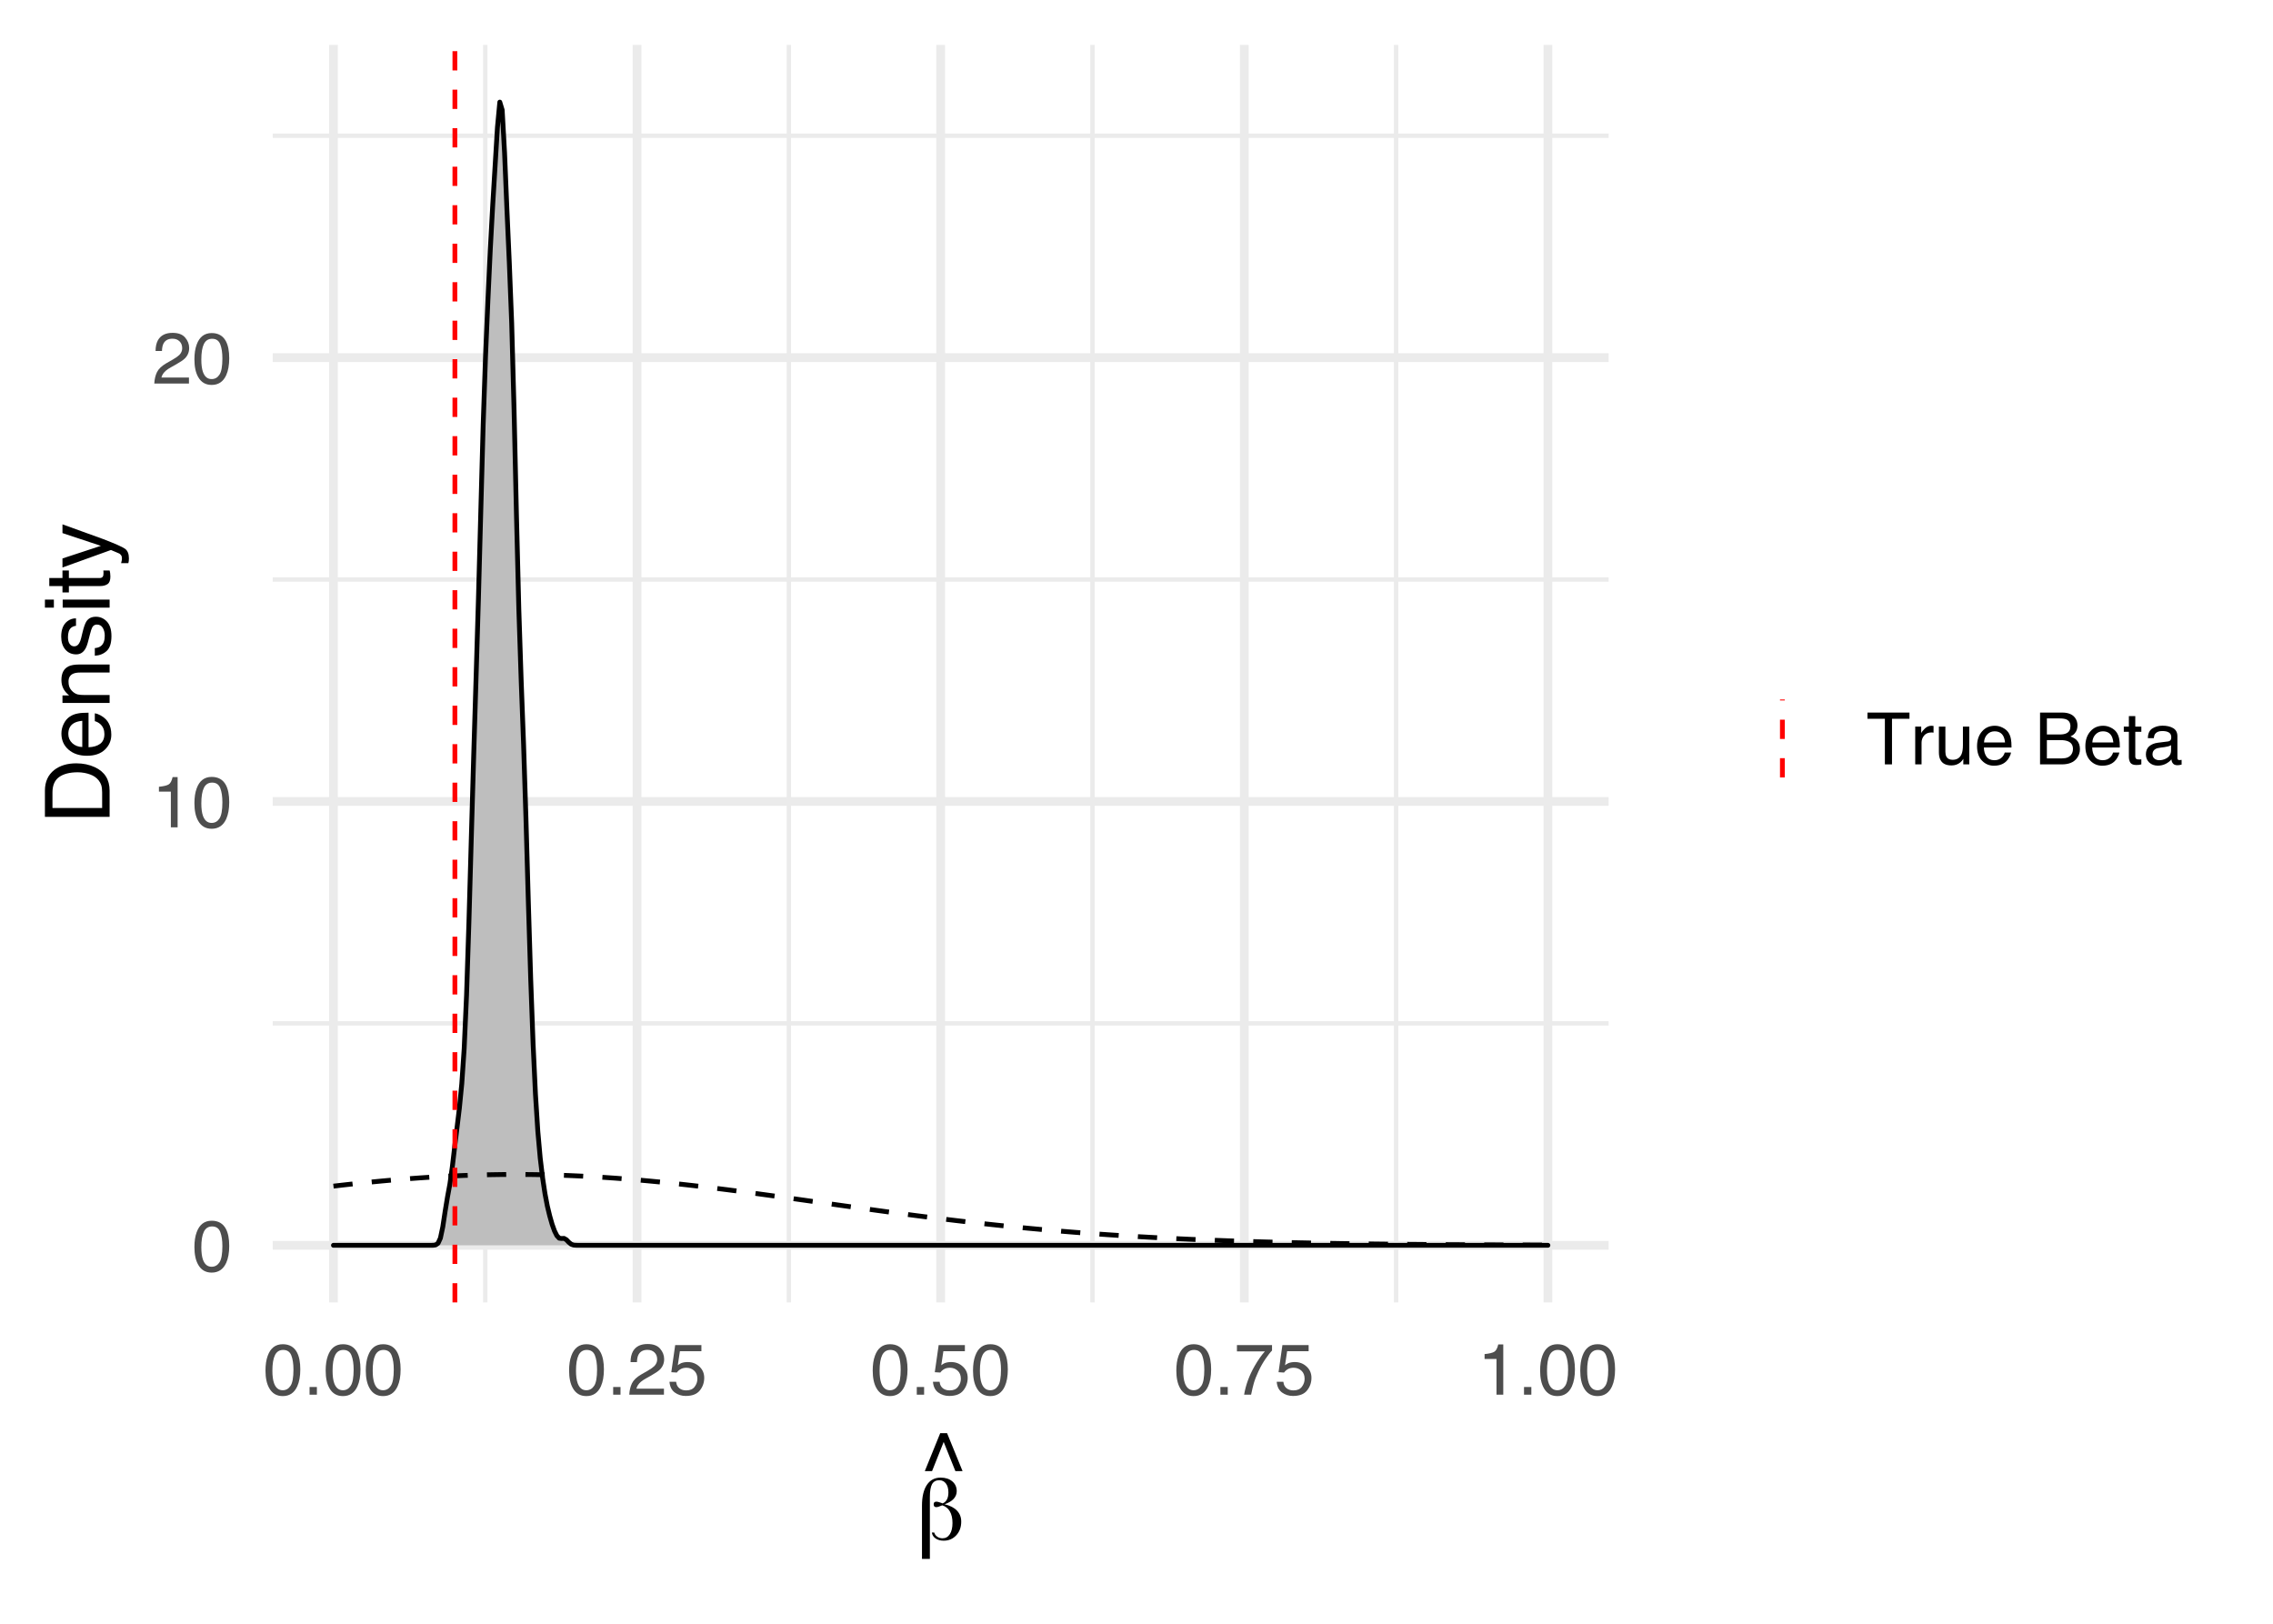 <?xml version="1.0" encoding="UTF-8"?>
<svg xmlns="http://www.w3.org/2000/svg" xmlns:xlink="http://www.w3.org/1999/xlink" width="504pt" height="360pt" viewBox="0 0 504 360" version="1.1">
<defs>
<g>
<symbol overflow="visible" id="glyph0-0">
<path style="stroke:none;" d="M 0.516 0 L 0.516 -11.484 L 9.625 -11.484 L 9.625 0 Z M 8.188 -1.438 L 8.188 -10.047 L 1.953 -10.047 L 1.953 -1.438 Z M 8.188 -1.438 "/>
</symbol>
<symbol overflow="visible" id="glyph0-1">
<path style="stroke:none;" d="M 4.328 -11.188 C 5.773 -11.188 6.82 -10.594 7.469 -9.406 C 7.969 -8.477 8.219 -7.211 8.219 -5.609 C 8.219 -4.086 7.992 -2.832 7.547 -1.844 C 6.891 -0.406 5.816 0.312 4.328 0.312 C 2.984 0.312 1.984 -0.273 1.328 -1.453 C 0.773 -2.422 0.5 -3.727 0.5 -5.375 C 0.5 -6.645 0.664 -7.734 1 -8.641 C 1.613 -10.336 2.723 -11.188 4.328 -11.188 Z M 4.312 -0.984 C 5.039 -0.984 5.617 -1.305 6.047 -1.953 C 6.484 -2.598 6.703 -3.801 6.703 -5.562 C 6.703 -6.832 6.547 -7.875 6.234 -8.688 C 5.922 -9.508 5.316 -9.922 4.422 -9.922 C 3.586 -9.922 2.977 -9.531 2.594 -8.75 C 2.219 -7.977 2.031 -6.832 2.031 -5.312 C 2.031 -4.176 2.148 -3.258 2.391 -2.562 C 2.766 -1.508 3.406 -0.984 4.312 -0.984 Z M 4.312 -0.984 "/>
</symbol>
<symbol overflow="visible" id="glyph0-2">
<path style="stroke:none;" d="M 1.531 -7.922 L 1.531 -9 C 2.551 -9.102 3.258 -9.27 3.656 -9.5 C 4.062 -9.727 4.363 -10.273 4.562 -11.141 L 5.672 -11.141 L 5.672 0 L 4.172 0 L 4.172 -7.922 Z M 1.531 -7.922 "/>
</symbol>
<symbol overflow="visible" id="glyph0-3">
<path style="stroke:none;" d="M 0.5 0 C 0.551 -0.969 0.75 -1.805 1.094 -2.516 C 1.445 -3.234 2.125 -3.883 3.125 -4.469 L 4.625 -5.328 C 5.301 -5.723 5.773 -6.055 6.047 -6.328 C 6.473 -6.766 6.688 -7.258 6.688 -7.812 C 6.688 -8.469 6.488 -8.984 6.094 -9.359 C 5.707 -9.742 5.188 -9.938 4.531 -9.938 C 3.57 -9.938 2.906 -9.57 2.531 -8.844 C 2.332 -8.457 2.223 -7.914 2.203 -7.219 L 0.781 -7.219 C 0.789 -8.195 0.969 -8.992 1.312 -9.609 C 1.926 -10.691 3.004 -11.234 4.547 -11.234 C 5.828 -11.234 6.758 -10.883 7.344 -10.188 C 7.938 -9.5 8.234 -8.727 8.234 -7.875 C 8.234 -6.977 7.922 -6.211 7.297 -5.578 C 6.93 -5.211 6.273 -4.766 5.328 -4.234 L 4.266 -3.641 C 3.754 -3.359 3.352 -3.094 3.062 -2.844 C 2.539 -2.383 2.211 -1.879 2.078 -1.328 L 8.188 -1.328 L 8.188 0 Z M 0.5 0 "/>
</symbol>
<symbol overflow="visible" id="glyph0-4">
<path style="stroke:none;" d="M 1.375 -1.703 L 3 -1.703 L 3 0 L 1.375 0 Z M 1.375 -1.703 "/>
</symbol>
<symbol overflow="visible" id="glyph0-5">
<path style="stroke:none;" d="M 1.984 -2.859 C 2.078 -2.055 2.445 -1.5 3.094 -1.188 C 3.426 -1.031 3.812 -0.953 4.25 -0.953 C 5.082 -0.953 5.695 -1.219 6.094 -1.75 C 6.5 -2.281 6.703 -2.867 6.703 -3.516 C 6.703 -4.297 6.461 -4.898 5.984 -5.328 C 5.516 -5.754 4.945 -5.969 4.281 -5.969 C 3.789 -5.969 3.375 -5.875 3.031 -5.688 C 2.688 -5.5 2.391 -5.238 2.141 -4.906 L 0.922 -4.984 L 1.781 -11 L 7.594 -11 L 7.594 -9.641 L 2.828 -9.641 L 2.359 -6.531 C 2.617 -6.727 2.863 -6.879 3.094 -6.984 C 3.508 -7.148 3.992 -7.234 4.547 -7.234 C 5.566 -7.234 6.43 -6.898 7.141 -6.234 C 7.859 -5.578 8.219 -4.742 8.219 -3.734 C 8.219 -2.672 7.891 -1.734 7.234 -0.922 C 6.586 -0.117 5.547 0.281 4.109 0.281 C 3.203 0.281 2.395 0.023 1.688 -0.484 C 0.988 -1.004 0.598 -1.797 0.516 -2.859 Z M 1.984 -2.859 "/>
</symbol>
<symbol overflow="visible" id="glyph0-6">
<path style="stroke:none;" d="M 8.375 -11 L 8.375 -9.781 C 8.008 -9.426 7.531 -8.816 6.938 -7.953 C 6.344 -7.086 5.816 -6.156 5.359 -5.156 C 4.898 -4.188 4.555 -3.301 4.328 -2.5 C 4.172 -1.977 3.973 -1.145 3.734 0 L 2.188 0 C 2.539 -2.133 3.32 -4.258 4.531 -6.375 C 5.238 -7.613 5.988 -8.688 6.781 -9.594 L 0.594 -9.594 L 0.594 -11 Z M 8.375 -11 "/>
</symbol>
<symbol overflow="visible" id="glyph0-7">
<path style="stroke:none;" d="M 9.578 -11.484 L 9.578 -10.109 L 5.703 -10.109 L 5.703 0 L 4.125 0 L 4.125 -10.109 L 0.266 -10.109 L 0.266 -11.484 Z M 9.578 -11.484 "/>
</symbol>
<symbol overflow="visible" id="glyph0-8">
<path style="stroke:none;" d="M 1.078 -8.375 L 2.406 -8.375 L 2.406 -6.922 C 2.52 -7.203 2.789 -7.547 3.219 -7.953 C 3.645 -8.359 4.133 -8.562 4.688 -8.562 C 4.719 -8.562 4.766 -8.555 4.828 -8.547 C 4.891 -8.547 4.992 -8.535 5.141 -8.516 L 5.141 -7.031 C 5.055 -7.051 4.977 -7.062 4.906 -7.062 C 4.844 -7.07 4.77 -7.078 4.688 -7.078 C 3.977 -7.078 3.43 -6.848 3.047 -6.391 C 2.672 -5.93 2.484 -5.406 2.484 -4.812 L 2.484 0 L 1.078 0 Z M 1.078 -8.375 "/>
</symbol>
<symbol overflow="visible" id="glyph0-9">
<path style="stroke:none;" d="M 2.438 -8.375 L 2.438 -2.812 C 2.438 -2.383 2.504 -2.035 2.641 -1.766 C 2.891 -1.266 3.359 -1.016 4.047 -1.016 C 5.023 -1.016 5.691 -1.453 6.047 -2.328 C 6.234 -2.797 6.328 -3.441 6.328 -4.266 L 6.328 -8.375 L 7.734 -8.375 L 7.734 0 L 6.406 0 L 6.422 -1.234 C 6.242 -0.922 6.02 -0.656 5.75 -0.438 C 5.207 0.008 4.555 0.234 3.797 0.234 C 2.598 0.234 1.785 -0.164 1.359 -0.969 C 1.117 -1.395 1 -1.969 1 -2.688 L 1 -8.375 Z M 4.375 -8.578 Z M 4.375 -8.578 "/>
</symbol>
<symbol overflow="visible" id="glyph0-10">
<path style="stroke:none;" d="M 4.516 -8.562 C 5.109 -8.562 5.68 -8.422 6.234 -8.141 C 6.797 -7.859 7.223 -7.5 7.516 -7.062 C 7.797 -6.633 7.984 -6.141 8.078 -5.578 C 8.16 -5.191 8.203 -4.578 8.203 -3.734 L 2.078 -3.734 C 2.098 -2.891 2.297 -2.207 2.672 -1.688 C 3.047 -1.176 3.629 -0.922 4.422 -0.922 C 5.148 -0.922 5.734 -1.164 6.172 -1.656 C 6.422 -1.938 6.598 -2.258 6.703 -2.625 L 8.094 -2.625 C 8.051 -2.32 7.926 -1.977 7.719 -1.594 C 7.52 -1.219 7.289 -0.91 7.031 -0.672 C 6.602 -0.254 6.078 0.023 5.453 0.172 C 5.109 0.254 4.723 0.297 4.297 0.297 C 3.254 0.297 2.367 -0.082 1.641 -0.844 C 0.922 -1.602 0.562 -2.664 0.562 -4.031 C 0.562 -5.375 0.926 -6.461 1.656 -7.297 C 2.383 -8.141 3.336 -8.562 4.516 -8.562 Z M 6.766 -4.859 C 6.703 -5.461 6.566 -5.945 6.359 -6.312 C 5.973 -6.988 5.332 -7.328 4.438 -7.328 C 3.789 -7.328 3.25 -7.094 2.812 -6.625 C 2.375 -6.164 2.141 -5.578 2.109 -4.859 Z M 4.391 -8.578 Z M 4.391 -8.578 "/>
</symbol>
<symbol overflow="visible" id="glyph0-11">
<path style="stroke:none;" d=""/>
</symbol>
<symbol overflow="visible" id="glyph0-12">
<path style="stroke:none;" d="M 5.531 -6.625 C 6.188 -6.625 6.695 -6.719 7.062 -6.906 C 7.633 -7.188 7.922 -7.703 7.922 -8.453 C 7.922 -9.203 7.617 -9.707 7.016 -9.969 C 6.672 -10.113 6.16 -10.188 5.484 -10.188 L 2.703 -10.188 L 2.703 -6.625 Z M 6.062 -1.328 C 7.008 -1.328 7.688 -1.602 8.094 -2.156 C 8.352 -2.508 8.484 -2.93 8.484 -3.422 C 8.484 -4.254 8.109 -4.82 7.359 -5.125 C 6.961 -5.289 6.441 -5.375 5.797 -5.375 L 2.703 -5.375 L 2.703 -1.328 Z M 1.188 -11.484 L 6.109 -11.484 C 7.453 -11.484 8.41 -11.082 8.984 -10.281 C 9.316 -9.801 9.484 -9.254 9.484 -8.641 C 9.484 -7.91 9.273 -7.316 8.859 -6.859 C 8.648 -6.609 8.344 -6.383 7.938 -6.188 C 8.531 -5.957 8.973 -5.703 9.266 -5.422 C 9.773 -4.922 10.031 -4.234 10.031 -3.359 C 10.031 -2.617 9.801 -1.945 9.344 -1.344 C 8.645 -0.445 7.539 0 6.031 0 L 1.188 0 Z M 1.188 -11.484 "/>
</symbol>
<symbol overflow="visible" id="glyph0-13">
<path style="stroke:none;" d="M 1.312 -10.703 L 2.734 -10.703 L 2.734 -8.375 L 4.078 -8.375 L 4.078 -7.219 L 2.734 -7.219 L 2.734 -1.766 C 2.734 -1.473 2.832 -1.273 3.031 -1.172 C 3.145 -1.117 3.328 -1.094 3.578 -1.094 C 3.648 -1.094 3.723 -1.094 3.797 -1.094 C 3.879 -1.094 3.973 -1.098 4.078 -1.109 L 4.078 0 C 3.91 0.051 3.738 0.086 3.562 0.109 C 3.395 0.129 3.207 0.141 3 0.141 C 2.344 0.141 1.895 -0.023 1.656 -0.359 C 1.426 -0.703 1.312 -1.145 1.312 -1.688 L 1.312 -7.219 L 0.188 -7.219 L 0.188 -8.375 L 1.312 -8.375 Z M 1.312 -10.703 "/>
</symbol>
<symbol overflow="visible" id="glyph0-14">
<path style="stroke:none;" d="M 2.109 -2.234 C 2.109 -1.828 2.254 -1.504 2.547 -1.266 C 2.848 -1.035 3.203 -0.922 3.609 -0.922 C 4.109 -0.922 4.586 -1.035 5.047 -1.266 C 5.828 -1.641 6.219 -2.258 6.219 -3.125 L 6.219 -4.266 C 6.051 -4.148 5.832 -4.055 5.562 -3.984 C 5.289 -3.91 5.023 -3.859 4.766 -3.828 L 3.906 -3.719 C 3.395 -3.656 3.016 -3.551 2.766 -3.406 C 2.328 -3.156 2.109 -2.766 2.109 -2.234 Z M 5.516 -5.078 C 5.836 -5.117 6.055 -5.254 6.172 -5.484 C 6.234 -5.609 6.266 -5.785 6.266 -6.016 C 6.266 -6.492 6.094 -6.844 5.75 -7.062 C 5.406 -7.281 4.914 -7.391 4.281 -7.391 C 3.551 -7.391 3.031 -7.191 2.719 -6.797 C 2.551 -6.578 2.441 -6.25 2.391 -5.812 L 1.078 -5.812 C 1.098 -6.844 1.43 -7.562 2.078 -7.969 C 2.723 -8.375 3.469 -8.578 4.312 -8.578 C 5.301 -8.578 6.102 -8.391 6.719 -8.016 C 7.32 -7.641 7.625 -7.055 7.625 -6.266 L 7.625 -1.438 C 7.625 -1.289 7.656 -1.172 7.719 -1.078 C 7.781 -0.992 7.906 -0.953 8.094 -0.953 C 8.156 -0.953 8.223 -0.957 8.297 -0.969 C 8.379 -0.977 8.469 -0.988 8.562 -1 L 8.562 0.047 C 8.344 0.109 8.176 0.145 8.062 0.156 C 7.945 0.176 7.789 0.188 7.594 0.188 C 7.102 0.188 6.75 0.008 6.531 -0.344 C 6.414 -0.52 6.336 -0.773 6.297 -1.109 C 6.004 -0.734 5.586 -0.406 5.047 -0.125 C 4.516 0.145 3.926 0.281 3.281 0.281 C 2.508 0.281 1.875 0.047 1.375 -0.422 C 0.883 -0.898 0.641 -1.492 0.641 -2.203 C 0.641 -2.973 0.879 -3.57 1.359 -4 C 1.848 -4.426 2.488 -4.691 3.281 -4.797 Z M 4.359 -8.578 Z M 4.359 -8.578 "/>
</symbol>
<symbol overflow="visible" id="glyph1-0">
<path style="stroke:none;" d="M 1 3.531 L 1 -14.109 L 11 -14.109 L 11 3.531 Z M 2.125 2.422 L 9.891 2.422 L 9.891 -12.984 L 2.125 -12.984 Z M 2.125 2.422 "/>
</symbol>
<symbol overflow="visible" id="glyph1-1">
<path style="stroke:none;" d="M 4.062 -1.609 C 4.156 -1.234 4.375 -0.926 4.719 -0.688 C 5.062 -0.445 5.457 -0.328 5.906 -0.328 C 6.582 -0.328 7.117 -0.629 7.516 -1.234 C 7.91 -1.848 8.109 -2.676 8.109 -3.719 C 8.109 -4.77 7.914 -5.625 7.531 -6.281 C 7.156 -6.945 6.594 -7.398 5.844 -7.641 C 5.789 -7.629 5.723 -7.602 5.641 -7.562 C 5.148 -7.344 4.773 -7.234 4.516 -7.234 C 4.328 -7.234 4.18 -7.285 4.078 -7.391 C 3.984 -7.504 3.938 -7.664 3.938 -7.875 C 3.938 -8.082 3.988 -8.227 4.094 -8.312 C 4.195 -8.406 4.359 -8.453 4.578 -8.453 C 4.754 -8.453 5.109 -8.359 5.641 -8.172 C 5.766 -8.117 5.859 -8.082 5.922 -8.062 C 6.348 -8.238 6.664 -8.531 6.875 -8.938 C 7.094 -9.344 7.203 -9.863 7.203 -10.5 C 7.203 -11.332 7.02 -11.988 6.656 -12.469 C 6.289 -12.957 5.797 -13.203 5.172 -13.203 C 4.441 -13.203 3.91 -12.91 3.578 -12.328 C 3.254 -11.754 3.094 -10.785 3.094 -9.422 L 3.094 4.234 L 1.344 4.234 L 1.344 -7.562 C 1.344 -9.539 1.703 -11.07 2.422 -12.156 C 3.141 -13.238 4.16 -13.781 5.484 -13.781 C 6.547 -13.781 7.406 -13.504 8.062 -12.953 C 8.719 -12.398 9.047 -11.672 9.047 -10.766 C 9.047 -10.129 8.816 -9.562 8.359 -9.062 C 7.898 -8.57 7.234 -8.176 6.359 -7.875 C 7.578 -7.582 8.492 -7.109 9.109 -6.453 C 9.734 -5.805 10.047 -5 10.047 -4.031 C 10.047 -2.789 9.676 -1.773 8.938 -0.984 C 8.195 -0.191 7.27 0.203 6.156 0.203 C 5.438 0.203 4.836 0.035 4.359 -0.297 C 3.879 -0.629 3.602 -1.066 3.531 -1.609 Z M 4.062 -1.609 "/>
</symbol>
<symbol overflow="visible" id="glyph2-0">
<path style="stroke:none;" d="M 0.641 0 L 0.641 -14.344 L 12.031 -14.344 L 12.031 0 Z M 10.234 -1.797 L 10.234 -12.547 L 2.438 -12.547 L 2.438 -1.797 Z M 10.234 -1.797 "/>
</symbol>
<symbol overflow="visible" id="glyph2-1">
<path style="stroke:none;" d="M 6.109 -14.344 L 9.547 -5.922 L 7.953 -5.922 L 5.359 -12.391 L 2.781 -5.922 L 1.172 -5.922 L 4.594 -14.344 Z M 6.109 -14.344 "/>
</symbol>
<symbol overflow="visible" id="glyph3-0">
<path style="stroke:none;" d="M 0 -0.641 L -14.344 -0.641 L -14.344 -12.031 L 0 -12.031 Z M -1.797 -10.234 L -12.547 -10.234 L -12.547 -2.438 L -1.797 -2.438 Z M -1.797 -10.234 "/>
</symbol>
<symbol overflow="visible" id="glyph3-1">
<path style="stroke:none;" d="M -1.656 -7.031 C -1.656 -7.688 -1.723 -8.227 -1.859 -8.656 C -2.117 -9.406 -2.609 -10.023 -3.328 -10.516 C -3.91 -10.891 -4.656 -11.164 -5.562 -11.344 C -6.102 -11.438 -6.602 -11.484 -7.062 -11.484 C -8.844 -11.484 -10.223 -11.129 -11.203 -10.422 C -12.18 -9.711 -12.672 -8.578 -12.672 -7.016 L -12.672 -3.562 L -1.656 -3.562 Z M -14.344 -1.609 L -14.344 -7.422 C -14.344 -9.391 -13.645 -10.922 -12.25 -12.016 C -10.988 -12.984 -9.367 -13.469 -7.391 -13.469 C -5.867 -13.469 -4.492 -13.18 -3.266 -12.609 C -1.086 -11.598 0 -9.863 0 -7.406 L 0 -1.609 Z M -14.344 -1.609 "/>
</symbol>
<symbol overflow="visible" id="glyph3-2">
<path style="stroke:none;" d="M -10.688 -5.641 C -10.688 -6.391 -10.516 -7.109 -10.172 -7.797 C -9.828 -8.492 -9.375 -9.023 -8.812 -9.391 C -8.289 -9.742 -7.676 -9.977 -6.969 -10.094 C -6.488 -10.195 -5.723 -10.25 -4.672 -10.25 L -4.672 -2.594 C -3.609 -2.625 -2.754 -2.875 -2.109 -3.344 C -1.473 -3.812 -1.156 -4.535 -1.156 -5.516 C -1.156 -6.43 -1.457 -7.164 -2.062 -7.719 C -2.414 -8.031 -2.82 -8.25 -3.281 -8.375 L -3.281 -10.109 C -2.895 -10.066 -2.469 -9.914 -2 -9.656 C -1.531 -9.395 -1.145 -9.109 -0.844 -8.797 C -0.32 -8.254 0.031 -7.594 0.219 -6.812 C 0.32 -6.383 0.375 -5.906 0.375 -5.375 C 0.375 -4.07 -0.098 -2.969 -1.047 -2.062 C -1.992 -1.156 -3.32 -0.703 -5.031 -0.703 C -6.707 -0.703 -8.066 -1.156 -9.109 -2.062 C -10.16 -2.977 -10.688 -4.172 -10.688 -5.641 Z M -6.062 -8.453 C -6.82 -8.379 -7.43 -8.211 -7.891 -7.953 C -8.734 -7.473 -9.156 -6.664 -9.156 -5.531 C -9.156 -4.727 -8.863 -4.051 -8.281 -3.5 C -7.695 -2.957 -6.957 -2.672 -6.062 -2.641 Z M -10.719 -5.484 Z M -10.719 -5.484 "/>
</symbol>
<symbol overflow="visible" id="glyph3-3">
<path style="stroke:none;" d="M -10.453 -1.297 L -10.453 -2.953 L -8.969 -2.953 C -9.582 -3.453 -10.02 -3.977 -10.281 -4.531 C -10.551 -5.082 -10.688 -5.695 -10.688 -6.375 C -10.688 -7.863 -10.172 -8.867 -9.141 -9.391 C -8.578 -9.672 -7.766 -9.812 -6.703 -9.812 L 0 -9.812 L 0 -8.031 L -6.594 -8.031 C -7.227 -8.031 -7.742 -7.938 -8.141 -7.75 C -8.785 -7.438 -9.109 -6.867 -9.109 -6.047 C -9.109 -5.629 -9.066 -5.285 -8.984 -5.016 C -8.836 -4.535 -8.551 -4.113 -8.125 -3.75 C -7.781 -3.457 -7.422 -3.266 -7.047 -3.172 C -6.68 -3.086 -6.16 -3.047 -5.484 -3.047 L 0 -3.047 L 0 -1.297 Z M -10.719 -5.422 Z M -10.719 -5.422 "/>
</symbol>
<symbol overflow="visible" id="glyph3-4">
<path style="stroke:none;" d="M -3.281 -2.328 C -2.695 -2.379 -2.25 -2.531 -1.938 -2.781 C -1.363 -3.219 -1.078 -3.984 -1.078 -5.078 C -1.078 -5.734 -1.219 -6.305 -1.5 -6.797 C -1.789 -7.297 -2.234 -7.547 -2.828 -7.547 C -3.273 -7.547 -3.613 -7.344 -3.844 -6.938 C -3.988 -6.688 -4.156 -6.188 -4.344 -5.438 L -4.703 -4.047 C -4.922 -3.148 -5.164 -2.492 -5.438 -2.078 C -5.914 -1.316 -6.57 -0.938 -7.406 -0.938 C -8.395 -0.938 -9.195 -1.289 -9.812 -2 C -10.426 -2.719 -10.734 -3.68 -10.734 -4.891 C -10.734 -6.461 -10.27 -7.598 -9.344 -8.297 C -8.758 -8.734 -8.129 -8.941 -7.453 -8.922 L -7.453 -7.266 C -7.848 -7.234 -8.207 -7.094 -8.531 -6.844 C -9 -6.438 -9.234 -5.738 -9.234 -4.75 C -9.234 -4.082 -9.102 -3.578 -8.844 -3.234 C -8.594 -2.891 -8.258 -2.719 -7.844 -2.719 C -7.383 -2.719 -7.02 -2.945 -6.75 -3.406 C -6.582 -3.664 -6.438 -4.047 -6.312 -4.547 L -6.031 -5.719 C -5.727 -6.977 -5.43 -7.82 -5.141 -8.25 C -4.691 -8.938 -3.988 -9.281 -3.031 -9.281 C -2.094 -9.281 -1.285 -8.926 -0.609 -8.219 C 0.066 -7.508 0.406 -6.43 0.406 -4.984 C 0.406 -3.43 0.051 -2.332 -0.656 -1.688 C -1.363 -1.039 -2.238 -0.691 -3.281 -0.641 Z M -10.719 -4.938 Z M -10.719 -4.938 "/>
</symbol>
<symbol overflow="visible" id="glyph3-5">
<path style="stroke:none;" d="M -10.406 -1.297 L -10.406 -3.078 L 0 -3.078 L 0 -1.297 Z M -14.344 -1.297 L -14.344 -3.078 L -12.359 -3.078 L -12.359 -1.297 Z M -14.344 -1.297 "/>
</symbol>
<symbol overflow="visible" id="glyph3-6">
<path style="stroke:none;" d="M -13.375 -1.641 L -13.375 -3.422 L -10.453 -3.422 L -10.453 -5.094 L -9.031 -5.094 L -9.031 -3.422 L -2.203 -3.422 C -1.836 -3.422 -1.594 -3.547 -1.469 -3.797 C -1.395 -3.93 -1.359 -4.156 -1.359 -4.469 C -1.359 -4.551 -1.359 -4.641 -1.359 -4.734 C -1.367 -4.836 -1.379 -4.957 -1.391 -5.094 L 0 -5.094 C 0.062 -4.883 0.102 -4.672 0.125 -4.453 C 0.156 -4.234 0.172 -4 0.172 -3.75 C 0.172 -2.926 -0.035 -2.367 -0.453 -2.078 C -0.879 -1.785 -1.426 -1.641 -2.094 -1.641 L -9.031 -1.641 L -9.031 -0.219 L -10.453 -0.219 L -10.453 -1.641 Z M -13.375 -1.641 "/>
</symbol>
<symbol overflow="visible" id="glyph3-7">
<path style="stroke:none;" d="M -10.453 -7.828 L -10.453 -9.766 C -9.785 -9.516 -8.258 -8.961 -5.875 -8.109 C -4.07 -7.473 -2.602 -6.941 -1.469 -6.516 C 1.195 -5.492 2.82 -4.773 3.406 -4.359 C 3.988 -3.941 4.281 -3.227 4.281 -2.219 C 4.281 -1.969 4.27 -1.773 4.25 -1.641 C 4.238 -1.516 4.207 -1.352 4.156 -1.156 L 2.547 -1.156 C 2.629 -1.457 2.68 -1.676 2.703 -1.812 C 2.723 -1.945 2.734 -2.066 2.734 -2.172 C 2.734 -2.504 2.676 -2.742 2.562 -2.891 C 2.457 -3.047 2.328 -3.176 2.172 -3.281 C 2.117 -3.312 1.852 -3.426 1.375 -3.625 C 0.895 -3.832 0.535 -3.984 0.297 -4.078 L -10.453 -0.203 L -10.453 -2.203 L -1.938 -5 Z M -10.719 -4.984 Z M -10.719 -4.984 "/>
</symbol>
</g>
<clipPath id="clip1">
  <path d="M 60.473 226 L 356.688 226 L 356.688 228 L 60.473 228 Z M 60.473 226 "/>
</clipPath>
<clipPath id="clip2">
  <path d="M 60.473 128 L 356.688 128 L 356.688 129 L 60.473 129 Z M 60.473 128 "/>
</clipPath>
<clipPath id="clip3">
  <path d="M 60.473 29 L 356.688 29 L 356.688 31 L 60.473 31 Z M 60.473 29 "/>
</clipPath>
<clipPath id="clip4">
  <path d="M 107 9.961 L 109 9.961 L 109 288.762 L 107 288.762 Z M 107 9.961 "/>
</clipPath>
<clipPath id="clip5">
  <path d="M 174 9.961 L 176 9.961 L 176 288.762 L 174 288.762 Z M 174 9.961 "/>
</clipPath>
<clipPath id="clip6">
  <path d="M 241 9.961 L 243 9.961 L 243 288.762 L 241 288.762 Z M 241 9.961 "/>
</clipPath>
<clipPath id="clip7">
  <path d="M 309 9.961 L 311 9.961 L 311 288.762 L 309 288.762 Z M 309 9.961 "/>
</clipPath>
<clipPath id="clip8">
  <path d="M 60.473 275 L 356.688 275 L 356.688 278 L 60.473 278 Z M 60.473 275 "/>
</clipPath>
<clipPath id="clip9">
  <path d="M 60.473 176 L 356.688 176 L 356.688 179 L 60.473 179 Z M 60.473 176 "/>
</clipPath>
<clipPath id="clip10">
  <path d="M 60.473 78 L 356.688 78 L 356.688 81 L 60.473 81 Z M 60.473 78 "/>
</clipPath>
<clipPath id="clip11">
  <path d="M 72 9.961 L 75 9.961 L 75 288.762 L 72 288.762 Z M 72 9.961 "/>
</clipPath>
<clipPath id="clip12">
  <path d="M 140 9.961 L 143 9.961 L 143 288.762 L 140 288.762 Z M 140 9.961 "/>
</clipPath>
<clipPath id="clip13">
  <path d="M 207 9.961 L 210 9.961 L 210 288.762 L 207 288.762 Z M 207 9.961 "/>
</clipPath>
<clipPath id="clip14">
  <path d="M 274 9.961 L 277 9.961 L 277 288.762 L 274 288.762 Z M 274 9.961 "/>
</clipPath>
<clipPath id="clip15">
  <path d="M 342 9.961 L 345 9.961 L 345 288.762 L 342 288.762 Z M 342 9.961 "/>
</clipPath>
<clipPath id="clip16">
  <path d="M 100 9.961 L 102 9.961 L 102 288.762 L 100 288.762 Z M 100 9.961 "/>
</clipPath>
</defs>
<g id="surface59">
<rect x="0" y="0" width="504" height="360" style="fill:rgb(100%,100%,100%);fill-opacity:1;stroke:none;"/>
<g clip-path="url(#clip1)" clip-rule="nonzero">
<path style="fill:none;stroke-width:0.97;stroke-linecap:butt;stroke-linejoin:round;stroke:rgb(92.157%,92.157%,92.157%);stroke-opacity:1;stroke-miterlimit:10;" d="M 60.473 226.891 L 356.688 226.891 "/>
</g>
<g clip-path="url(#clip2)" clip-rule="nonzero">
<path style="fill:none;stroke-width:0.97;stroke-linecap:butt;stroke-linejoin:round;stroke:rgb(92.157%,92.157%,92.157%);stroke-opacity:1;stroke-miterlimit:10;" d="M 60.473 128.488 L 356.688 128.488 "/>
</g>
<g clip-path="url(#clip3)" clip-rule="nonzero">
<path style="fill:none;stroke-width:0.97;stroke-linecap:butt;stroke-linejoin:round;stroke:rgb(92.157%,92.157%,92.157%);stroke-opacity:1;stroke-miterlimit:10;" d="M 60.473 30.09 L 356.688 30.09 "/>
</g>
<g clip-path="url(#clip4)" clip-rule="nonzero">
<path style="fill:none;stroke-width:0.97;stroke-linecap:butt;stroke-linejoin:round;stroke:rgb(92.157%,92.157%,92.157%);stroke-opacity:1;stroke-miterlimit:10;" d="M 107.598 288.766 L 107.598 9.961 "/>
</g>
<g clip-path="url(#clip5)" clip-rule="nonzero">
<path style="fill:none;stroke-width:0.97;stroke-linecap:butt;stroke-linejoin:round;stroke:rgb(92.157%,92.157%,92.157%);stroke-opacity:1;stroke-miterlimit:10;" d="M 174.918 288.766 L 174.918 9.961 "/>
</g>
<g clip-path="url(#clip6)" clip-rule="nonzero">
<path style="fill:none;stroke-width:0.97;stroke-linecap:butt;stroke-linejoin:round;stroke:rgb(92.157%,92.157%,92.157%);stroke-opacity:1;stroke-miterlimit:10;" d="M 242.238 288.766 L 242.238 9.961 "/>
</g>
<g clip-path="url(#clip7)" clip-rule="nonzero">
<path style="fill:none;stroke-width:0.97;stroke-linecap:butt;stroke-linejoin:round;stroke:rgb(92.157%,92.157%,92.157%);stroke-opacity:1;stroke-miterlimit:10;" d="M 309.562 288.766 L 309.562 9.961 "/>
</g>
<g clip-path="url(#clip8)" clip-rule="nonzero">
<path style="fill:none;stroke-width:1.94;stroke-linecap:butt;stroke-linejoin:round;stroke:rgb(92.157%,92.157%,92.157%);stroke-opacity:1;stroke-miterlimit:10;" d="M 60.473 276.094 L 356.688 276.094 "/>
</g>
<g clip-path="url(#clip9)" clip-rule="nonzero">
<path style="fill:none;stroke-width:1.94;stroke-linecap:butt;stroke-linejoin:round;stroke:rgb(92.157%,92.157%,92.157%);stroke-opacity:1;stroke-miterlimit:10;" d="M 60.473 177.691 L 356.688 177.691 "/>
</g>
<g clip-path="url(#clip10)" clip-rule="nonzero">
<path style="fill:none;stroke-width:1.94;stroke-linecap:butt;stroke-linejoin:round;stroke:rgb(92.157%,92.157%,92.157%);stroke-opacity:1;stroke-miterlimit:10;" d="M 60.473 79.289 L 356.688 79.289 "/>
</g>
<g clip-path="url(#clip11)" clip-rule="nonzero">
<path style="fill:none;stroke-width:1.94;stroke-linecap:butt;stroke-linejoin:round;stroke:rgb(92.157%,92.157%,92.157%);stroke-opacity:1;stroke-miterlimit:10;" d="M 73.938 288.766 L 73.938 9.961 "/>
</g>
<g clip-path="url(#clip12)" clip-rule="nonzero">
<path style="fill:none;stroke-width:1.94;stroke-linecap:butt;stroke-linejoin:round;stroke:rgb(92.157%,92.157%,92.157%);stroke-opacity:1;stroke-miterlimit:10;" d="M 141.258 288.766 L 141.258 9.961 "/>
</g>
<g clip-path="url(#clip13)" clip-rule="nonzero">
<path style="fill:none;stroke-width:1.94;stroke-linecap:butt;stroke-linejoin:round;stroke:rgb(92.157%,92.157%,92.157%);stroke-opacity:1;stroke-miterlimit:10;" d="M 208.578 288.766 L 208.578 9.961 "/>
</g>
<g clip-path="url(#clip14)" clip-rule="nonzero">
<path style="fill:none;stroke-width:1.94;stroke-linecap:butt;stroke-linejoin:round;stroke:rgb(92.157%,92.157%,92.157%);stroke-opacity:1;stroke-miterlimit:10;" d="M 275.902 288.766 L 275.902 9.961 "/>
</g>
<g clip-path="url(#clip15)" clip-rule="nonzero">
<path style="fill:none;stroke-width:1.94;stroke-linecap:butt;stroke-linejoin:round;stroke:rgb(92.157%,92.157%,92.157%);stroke-opacity:1;stroke-miterlimit:10;" d="M 343.223 288.766 L 343.223 9.961 "/>
</g>
<path style=" stroke:none;fill-rule:nonzero;fill:rgb(74.51%,74.51%,74.51%);fill-opacity:1;" d="M 73.938 276.094 L 94.488 276.094 L 95.016 276.09 L 95.543 276.09 L 96.07 276.082 L 96.598 276.008 L 97.125 275.652 L 97.652 274.5 L 98.18 272.016 L 98.703 268.562 L 99.23 265.359 L 99.758 262.496 L 100.285 258.781 L 100.812 254.312 L 101.34 249.992 L 101.867 245.633 L 102.395 240.266 L 102.922 232.508 L 103.449 220.652 L 103.977 204.387 L 104.5 185.957 L 105.027 167.754 L 105.555 150.461 L 106.082 132.844 L 106.609 113.297 L 107.137 94.109 L 107.664 78.844 L 108.191 66.492 L 108.719 55.207 L 109.246 45.566 L 109.773 36.906 L 110.297 28.246 L 110.824 22.637 L 111.352 24.379 L 111.879 33.848 L 112.406 46.535 L 112.934 58.316 L 113.461 71.672 L 113.988 90.996 L 114.516 114.207 L 115.043 135.09 L 115.566 150.941 L 116.094 164.984 L 116.621 181.406 L 117.148 199.859 L 117.676 217.102 L 118.203 231.395 L 118.73 242.605 L 119.258 250.879 L 119.785 256.762 L 120.312 261.145 L 120.84 264.641 L 121.363 267.391 L 121.891 269.578 L 122.418 271.422 L 122.945 272.898 L 123.473 273.957 L 124 274.52 L 124.527 274.59 L 125.055 274.562 L 125.582 274.863 L 126.109 275.41 L 126.633 275.844 L 127.16 276.035 L 127.688 276.082 L 128.215 276.09 L 128.742 276.094 L 343.223 276.094 Z M 73.938 276.094 "/>
<path style="fill:none;stroke-width:1.067;stroke-linecap:round;stroke-linejoin:round;stroke:rgb(0%,0%,0%);stroke-opacity:1;stroke-miterlimit:10;" d="M 73.938 276.094 L 94.488 276.094 L 95.016 276.09 L 95.543 276.09 L 96.07 276.082 L 96.598 276.008 L 97.125 275.652 L 97.652 274.5 L 98.18 272.016 L 98.703 268.562 L 99.23 265.359 L 99.758 262.496 L 100.285 258.781 L 100.812 254.312 L 101.34 249.992 L 101.867 245.633 L 102.395 240.266 L 102.922 232.508 L 103.449 220.652 L 103.977 204.387 L 104.5 185.957 L 105.027 167.754 L 105.555 150.461 L 106.082 132.844 L 106.609 113.297 L 107.137 94.109 L 107.664 78.844 L 108.191 66.492 L 108.719 55.207 L 109.246 45.566 L 109.773 36.906 L 110.297 28.246 L 110.824 22.637 L 111.352 24.379 L 111.879 33.848 L 112.406 46.535 L 112.934 58.316 L 113.461 71.672 L 113.988 90.996 L 114.516 114.207 L 115.043 135.09 L 115.566 150.941 L 116.094 164.984 L 116.621 181.406 L 117.148 199.859 L 117.676 217.102 L 118.203 231.395 L 118.73 242.605 L 119.258 250.879 L 119.785 256.762 L 120.312 261.145 L 120.84 264.641 L 121.363 267.391 L 121.891 269.578 L 122.418 271.422 L 122.945 272.898 L 123.473 273.957 L 124 274.52 L 124.527 274.59 L 125.055 274.562 L 125.582 274.863 L 126.109 275.41 L 126.633 275.844 L 127.16 276.035 L 127.688 276.082 L 128.215 276.09 L 128.742 276.094 L 343.223 276.094 "/>
<path style="fill:none;stroke-width:1.067;stroke-linecap:butt;stroke-linejoin:round;stroke:rgb(0%,0%,0%);stroke-opacity:1;stroke-dasharray:4.268,4.268;stroke-miterlimit:10;" d="M 73.938 262.977 L 76.094 262.727 L 76.363 262.699 L 76.902 262.637 L 77.172 262.609 L 77.711 262.547 L 77.98 262.52 L 78.25 262.488 L 78.789 262.434 L 79.059 262.402 L 79.598 262.348 L 79.867 262.316 L 82.832 262.016 L 83.102 261.992 L 83.641 261.938 L 83.91 261.914 L 84.18 261.887 L 84.449 261.863 L 84.719 261.836 L 85.258 261.789 L 85.527 261.762 L 86.336 261.691 L 86.605 261.664 L 87.414 261.594 L 87.684 261.574 L 88.762 261.48 L 89.031 261.461 L 89.301 261.438 L 89.57 261.418 L 89.84 261.395 L 90.109 261.375 L 90.379 261.352 L 90.918 261.312 L 91.188 261.289 L 93.344 261.133 L 93.613 261.117 L 94.152 261.078 L 94.422 261.062 L 94.691 261.043 L 94.961 261.027 L 95.23 261.008 L 95.77 260.977 L 96.039 260.957 L 98.195 260.832 L 98.465 260.82 L 99.004 260.789 L 99.273 260.777 L 99.543 260.762 L 100.082 260.738 L 100.352 260.723 L 101.16 260.688 L 101.434 260.676 L 102.781 260.617 L 103.051 260.609 L 103.32 260.598 L 103.59 260.59 L 103.859 260.578 L 104.129 260.57 L 104.398 260.559 L 104.938 260.543 L 105.207 260.531 L 106.555 260.492 L 106.824 260.488 L 107.363 260.473 L 107.633 260.469 L 108.172 260.453 L 108.711 260.445 L 108.98 260.438 L 111.406 260.402 L 111.676 260.402 L 111.945 260.398 L 112.215 260.398 L 112.484 260.395 L 112.754 260.395 L 113.023 260.391 L 115.449 260.391 L 115.719 260.395 L 116.258 260.395 L 116.527 260.398 L 116.797 260.398 L 117.336 260.406 L 117.605 260.406 L 119.492 260.434 L 119.762 260.441 L 120.301 260.449 L 120.57 260.457 L 120.84 260.461 L 121.379 260.477 L 121.648 260.48 L 123.805 260.543 L 124.074 260.555 L 124.613 260.57 L 124.883 260.582 L 125.152 260.59 L 125.691 260.613 L 125.961 260.621 L 128.387 260.727 L 128.656 260.742 L 129.195 260.766 L 129.734 260.797 L 130.004 260.809 L 130.543 260.84 L 130.812 260.852 L 132.43 260.945 L 132.699 260.965 L 133.238 260.996 L 133.508 261.016 L 134.047 261.047 L 134.586 261.086 L 134.855 261.102 L 135.664 261.16 L 135.934 261.176 L 137.012 261.254 L 137.281 261.277 L 138.09 261.336 L 138.359 261.359 L 138.629 261.379 L 138.898 261.402 L 139.168 261.422 L 139.438 261.445 L 139.707 261.465 L 140.516 261.535 L 140.785 261.555 L 142.402 261.695 L 142.672 261.723 L 143.48 261.793 L 143.75 261.82 L 144.02 261.844 L 144.289 261.871 L 144.559 261.895 L 144.828 261.922 L 145.098 261.945 L 145.637 262 L 145.906 262.023 L 146.445 262.078 L 146.719 262.105 L 148.875 262.324 L 149.145 262.355 L 149.684 262.41 L 149.953 262.441 L 150.223 262.469 L 150.492 262.5 L 150.762 262.527 L 151.031 262.559 L 151.301 262.586 L 151.84 262.648 L 152.109 262.676 L 152.918 262.77 L 153.188 262.797 L 155.344 263.047 L 155.613 263.082 L 156.422 263.176 L 156.691 263.211 L 157.23 263.273 L 157.5 263.309 L 157.77 263.34 L 158.039 263.375 L 158.309 263.406 L 158.578 263.441 L 158.848 263.473 L 159.117 263.508 L 159.387 263.539 L 159.926 263.609 L 160.195 263.641 L 160.734 263.711 L 161.004 263.742 L 162.621 263.953 L 162.891 263.984 L 163.969 264.125 L 164.238 264.164 L 166.125 264.41 L 166.395 264.449 L 167.203 264.555 L 167.473 264.594 L 168.012 264.664 L 168.281 264.703 L 168.551 264.738 L 168.82 264.777 L 169.359 264.848 L 169.629 264.887 L 169.898 264.922 L 170.168 264.961 L 170.438 264.996 L 170.707 265.035 L 170.977 265.07 L 171.246 265.109 L 171.516 265.145 L 171.785 265.184 L 172.055 265.219 L 172.324 265.258 L 172.594 265.293 L 173.133 265.371 L 173.402 265.406 L 173.672 265.445 L 173.941 265.48 L 174.48 265.559 L 174.75 265.594 L 175.289 265.672 L 175.559 265.707 L 176.098 265.785 L 176.367 265.82 L 177.176 265.938 L 177.445 265.973 L 177.984 266.051 L 178.254 266.086 L 179.062 266.203 L 179.332 266.238 L 180.141 266.355 L 180.41 266.391 L 181.219 266.508 L 181.488 266.543 L 182.566 266.699 L 182.836 266.734 L 183.645 266.852 L 183.914 266.887 L 184.723 267.004 L 184.992 267.039 L 185.801 267.156 L 186.07 267.191 L 186.609 267.27 L 186.879 267.305 L 187.418 267.383 L 187.688 267.418 L 188.227 267.496 L 188.496 267.531 L 189.035 267.609 L 189.305 267.645 L 189.844 267.723 L 190.113 267.758 L 190.652 267.836 L 190.922 267.871 L 191.191 267.91 L 191.461 267.945 L 191.734 267.984 L 192.004 268.02 L 192.273 268.059 L 192.543 268.094 L 192.812 268.133 L 193.082 268.168 L 193.352 268.207 L 193.621 268.242 L 193.891 268.281 L 194.16 268.316 L 194.43 268.355 L 194.699 268.391 L 194.969 268.43 L 195.508 268.5 L 195.777 268.539 L 196.047 268.574 L 196.316 268.613 L 197.125 268.719 L 197.395 268.758 L 197.934 268.828 L 198.203 268.867 L 199.551 269.043 L 199.82 269.082 L 203.594 269.574 L 203.863 269.605 L 204.941 269.746 L 205.211 269.777 L 205.75 269.848 L 206.02 269.879 L 206.559 269.949 L 206.828 269.98 L 207.367 270.051 L 207.637 270.082 L 207.906 270.117 L 208.176 270.148 L 208.445 270.184 L 208.984 270.246 L 209.254 270.281 L 209.523 270.312 L 209.793 270.348 L 210.332 270.41 L 210.602 270.445 L 211.41 270.539 L 211.68 270.574 L 215.453 271.012 L 215.723 271.039 L 216.531 271.133 L 216.801 271.16 L 217.34 271.223 L 217.609 271.25 L 217.879 271.281 L 218.148 271.309 L 218.688 271.371 L 218.957 271.398 L 219.227 271.43 L 219.766 271.484 L 220.035 271.516 L 220.574 271.57 L 220.844 271.602 L 221.652 271.684 L 221.922 271.715 L 225.156 272.043 L 225.426 272.066 L 226.234 272.148 L 226.504 272.172 L 227.043 272.227 L 227.312 272.25 L 227.852 272.305 L 228.121 272.328 L 228.391 272.355 L 228.66 272.379 L 228.93 272.406 L 229.469 272.453 L 229.738 272.48 L 230.277 272.527 L 230.547 272.555 L 231.625 272.648 L 231.895 272.676 L 234.051 272.863 L 234.32 272.883 L 235.398 272.977 L 235.668 272.996 L 236.207 273.043 L 236.477 273.062 L 236.746 273.086 L 237.02 273.109 L 237.289 273.129 L 237.559 273.152 L 237.828 273.172 L 238.098 273.195 L 238.367 273.215 L 238.637 273.238 L 239.176 273.277 L 239.445 273.301 L 240.254 273.359 L 240.523 273.383 L 244.566 273.676 L 244.836 273.691 L 245.645 273.75 L 245.914 273.766 L 246.453 273.805 L 246.723 273.82 L 246.992 273.84 L 247.262 273.855 L 247.531 273.875 L 247.801 273.891 L 248.07 273.91 L 248.34 273.926 L 248.609 273.945 L 249.148 273.977 L 249.418 273.996 L 250.227 274.043 L 250.496 274.062 L 252.113 274.156 L 252.383 274.176 L 253.191 274.223 L 253.461 274.234 L 255.078 274.328 L 255.348 274.34 L 256.156 274.387 L 256.426 274.398 L 256.695 274.414 L 256.965 274.426 L 257.504 274.457 L 257.773 274.469 L 258.043 274.484 L 258.312 274.496 L 258.582 274.512 L 258.852 274.523 L 259.121 274.539 L 259.66 274.562 L 259.93 274.578 L 260.469 274.602 L 260.738 274.617 L 261.277 274.641 L 261.547 274.656 L 263.164 274.727 L 263.434 274.742 L 265.32 274.824 L 265.59 274.832 L 266.938 274.891 L 267.207 274.898 L 268.016 274.934 L 268.285 274.941 L 268.824 274.965 L 269.094 274.973 L 269.633 274.996 L 269.902 275.004 L 270.172 275.016 L 270.441 275.023 L 270.711 275.035 L 270.98 275.043 L 271.25 275.055 L 271.52 275.062 L 271.789 275.074 L 272.059 275.082 L 272.328 275.094 L 272.867 275.109 L 273.137 275.121 L 273.676 275.137 L 273.945 275.148 L 274.754 275.172 L 275.023 275.184 L 276.102 275.215 L 276.371 275.227 L 280.953 275.359 L 281.223 275.363 L 281.762 275.379 L 282.035 275.387 L 282.305 275.395 L 282.574 275.398 L 283.383 275.422 L 283.652 275.426 L 284.461 275.449 L 284.73 275.453 L 285 275.461 L 285.27 275.465 L 285.809 275.48 L 286.078 275.484 L 286.348 275.492 L 286.617 275.496 L 287.156 275.512 L 287.426 275.516 L 287.695 275.523 L 287.965 275.527 L 288.234 275.535 L 288.773 275.543 L 289.043 275.551 L 289.312 275.555 L 289.582 275.562 L 289.852 275.566 L 290.121 275.574 L 290.66 275.582 L 290.93 275.59 L 291.469 275.598 L 291.738 275.605 L 292.277 275.613 L 292.547 275.621 L 293.355 275.633 L 293.625 275.641 L 294.703 275.656 L 294.973 275.664 L 296.32 275.684 L 296.59 275.691 L 303.059 275.785 L 303.328 275.785 L 304.945 275.809 L 305.215 275.809 L 306.293 275.824 L 306.562 275.824 L 307.371 275.836 L 307.641 275.836 L 308.449 275.848 L 308.719 275.848 L 309.258 275.855 L 309.527 275.855 L 310.336 275.867 L 310.605 275.867 L 311.145 275.875 L 311.414 275.875 L 311.684 275.879 L 311.953 275.879 L 312.492 275.887 L 312.762 275.887 L 313.301 275.895 L 313.57 275.895 L 313.84 275.898 L 314.109 275.898 L 314.379 275.902 L 314.648 275.902 L 315.188 275.91 L 315.457 275.91 L 315.727 275.914 L 315.996 275.914 L 316.266 275.918 L 316.535 275.918 L 316.805 275.922 L 317.074 275.922 L 317.344 275.926 L 317.613 275.926 L 317.883 275.93 L 318.152 275.93 L 318.422 275.934 L 318.691 275.934 L 318.961 275.938 L 319.23 275.938 L 319.5 275.941 L 319.77 275.941 L 320.039 275.945 L 320.309 275.945 L 320.578 275.949 L 320.848 275.949 L 321.117 275.953 L 321.656 275.953 L 321.926 275.957 L 322.195 275.957 L 322.465 275.961 L 322.734 275.961 L 323.004 275.965 L 323.543 275.965 L 323.812 275.969 L 324.082 275.969 L 324.352 275.973 L 324.891 275.973 L 325.16 275.977 L 325.699 275.977 L 325.969 275.98 L 326.238 275.98 L 326.508 275.984 L 327.047 275.984 L 327.32 275.988 L 327.859 275.988 L 328.129 275.992 L 328.668 275.992 L 328.938 275.996 L 329.746 275.996 L 330.016 276 L 330.555 276 L 330.824 276.004 L 331.363 276.004 L 331.633 276.008 L 332.441 276.008 L 332.711 276.012 L 333.52 276.012 L 333.789 276.016 L 334.598 276.016 L 334.867 276.02 L 335.676 276.02 L 335.945 276.023 L 336.754 276.023 L 337.023 276.027 L 338.102 276.027 L 338.371 276.031 L 339.18 276.031 L 339.449 276.035 L 340.797 276.035 L 341.066 276.039 L 342.145 276.039 L 342.414 276.043 L 343.223 276.043 "/>
<g clip-path="url(#clip16)" clip-rule="nonzero">
<path style="fill:none;stroke-width:1.067;stroke-linecap:butt;stroke-linejoin:round;stroke:rgb(100%,0%,0%);stroke-opacity:1;stroke-dasharray:4.268,4.268;stroke-miterlimit:10;" d="M 100.867 288.766 L 100.867 9.961 "/>
</g>
<g style="fill:rgb(30.196%,30.196%,30.196%);fill-opacity:1;">
  <use xlink:href="#glyph0-1" x="42.609" y="281.836"/>
</g>
<g style="fill:rgb(30.196%,30.196%,30.196%);fill-opacity:1;">
  <use xlink:href="#glyph0-2" x="33.711" y="183.434"/>
  <use xlink:href="#glyph0-1" x="42.609" y="183.434"/>
</g>
<g style="fill:rgb(30.196%,30.196%,30.196%);fill-opacity:1;">
  <use xlink:href="#glyph0-3" x="33.711" y="85.031"/>
  <use xlink:href="#glyph0-1" x="42.609" y="85.031"/>
</g>
<g style="fill:rgb(30.196%,30.196%,30.196%);fill-opacity:1;">
  <use xlink:href="#glyph0-1" x="58.367" y="309.215"/>
  <use xlink:href="#glyph0-4" x="67.266" y="309.215"/>
  <use xlink:href="#glyph0-1" x="71.711" y="309.215"/>
  <use xlink:href="#glyph0-1" x="80.609" y="309.215"/>
</g>
<g style="fill:rgb(30.196%,30.196%,30.196%);fill-opacity:1;">
  <use xlink:href="#glyph0-1" x="125.688" y="309.215"/>
  <use xlink:href="#glyph0-4" x="134.586" y="309.215"/>
  <use xlink:href="#glyph0-3" x="139.031" y="309.215"/>
  <use xlink:href="#glyph0-5" x="147.93" y="309.215"/>
</g>
<g style="fill:rgb(30.196%,30.196%,30.196%);fill-opacity:1;">
  <use xlink:href="#glyph0-1" x="193.008" y="309.215"/>
  <use xlink:href="#glyph0-4" x="201.906" y="309.215"/>
  <use xlink:href="#glyph0-5" x="206.352" y="309.215"/>
  <use xlink:href="#glyph0-1" x="215.25" y="309.215"/>
</g>
<g style="fill:rgb(30.196%,30.196%,30.196%);fill-opacity:1;">
  <use xlink:href="#glyph0-1" x="260.332" y="309.215"/>
  <use xlink:href="#glyph0-4" x="269.23" y="309.215"/>
  <use xlink:href="#glyph0-6" x="273.676" y="309.215"/>
  <use xlink:href="#glyph0-5" x="282.574" y="309.215"/>
</g>
<g style="fill:rgb(30.196%,30.196%,30.196%);fill-opacity:1;">
  <use xlink:href="#glyph0-2" x="327.652" y="309.215"/>
  <use xlink:href="#glyph0-4" x="336.551" y="309.215"/>
  <use xlink:href="#glyph0-1" x="340.996" y="309.215"/>
  <use xlink:href="#glyph0-1" x="349.895" y="309.215"/>
</g>
<g style="fill:rgb(0%,0%,0%);fill-opacity:1;">
  <use xlink:href="#glyph1-1" x="203.09" y="341.383"/>
</g>
<g style="fill:rgb(0%,0%,0%);fill-opacity:1;">
  <use xlink:href="#glyph2-1" x="203.887" y="332.086"/>
</g>
<g style="fill:rgb(0%,0%,0%);fill-opacity:1;">
  <use xlink:href="#glyph3-1" x="24.305" y="182.707"/>
  <use xlink:href="#glyph3-2" x="24.305" y="168.264"/>
  <use xlink:href="#glyph3-3" x="24.305" y="157.141"/>
  <use xlink:href="#glyph3-4" x="24.305" y="146.018"/>
  <use xlink:href="#glyph3-5" x="24.305" y="136.018"/>
  <use xlink:href="#glyph3-6" x="24.305" y="131.574"/>
  <use xlink:href="#glyph3-7" x="24.305" y="126.018"/>
</g>
<path style="fill:none;stroke-width:1.067;stroke-linecap:butt;stroke-linejoin:round;stroke:rgb(100%,0%,0%);stroke-opacity:1;stroke-dasharray:4.268,4.268;stroke-miterlimit:10;" d="M 395.215 172.367 L 395.215 155.086 "/>
<g style="fill:rgb(0%,0%,0%);fill-opacity:1;">
  <use xlink:href="#glyph0-7" x="413.816" y="169.469"/>
  <use xlink:href="#glyph0-8" x="423.59" y="169.469"/>
  <use xlink:href="#glyph0-9" x="428.918" y="169.469"/>
  <use xlink:href="#glyph0-10" x="437.816" y="169.469"/>
  <use xlink:href="#glyph0-11" x="446.715" y="169.469"/>
  <use xlink:href="#glyph0-12" x="451.16" y="169.469"/>
  <use xlink:href="#glyph0-10" x="461.832" y="169.469"/>
  <use xlink:href="#glyph0-13" x="470.73" y="169.469"/>
  <use xlink:href="#glyph0-14" x="475.176" y="169.469"/>
</g>
</g>
</svg>
